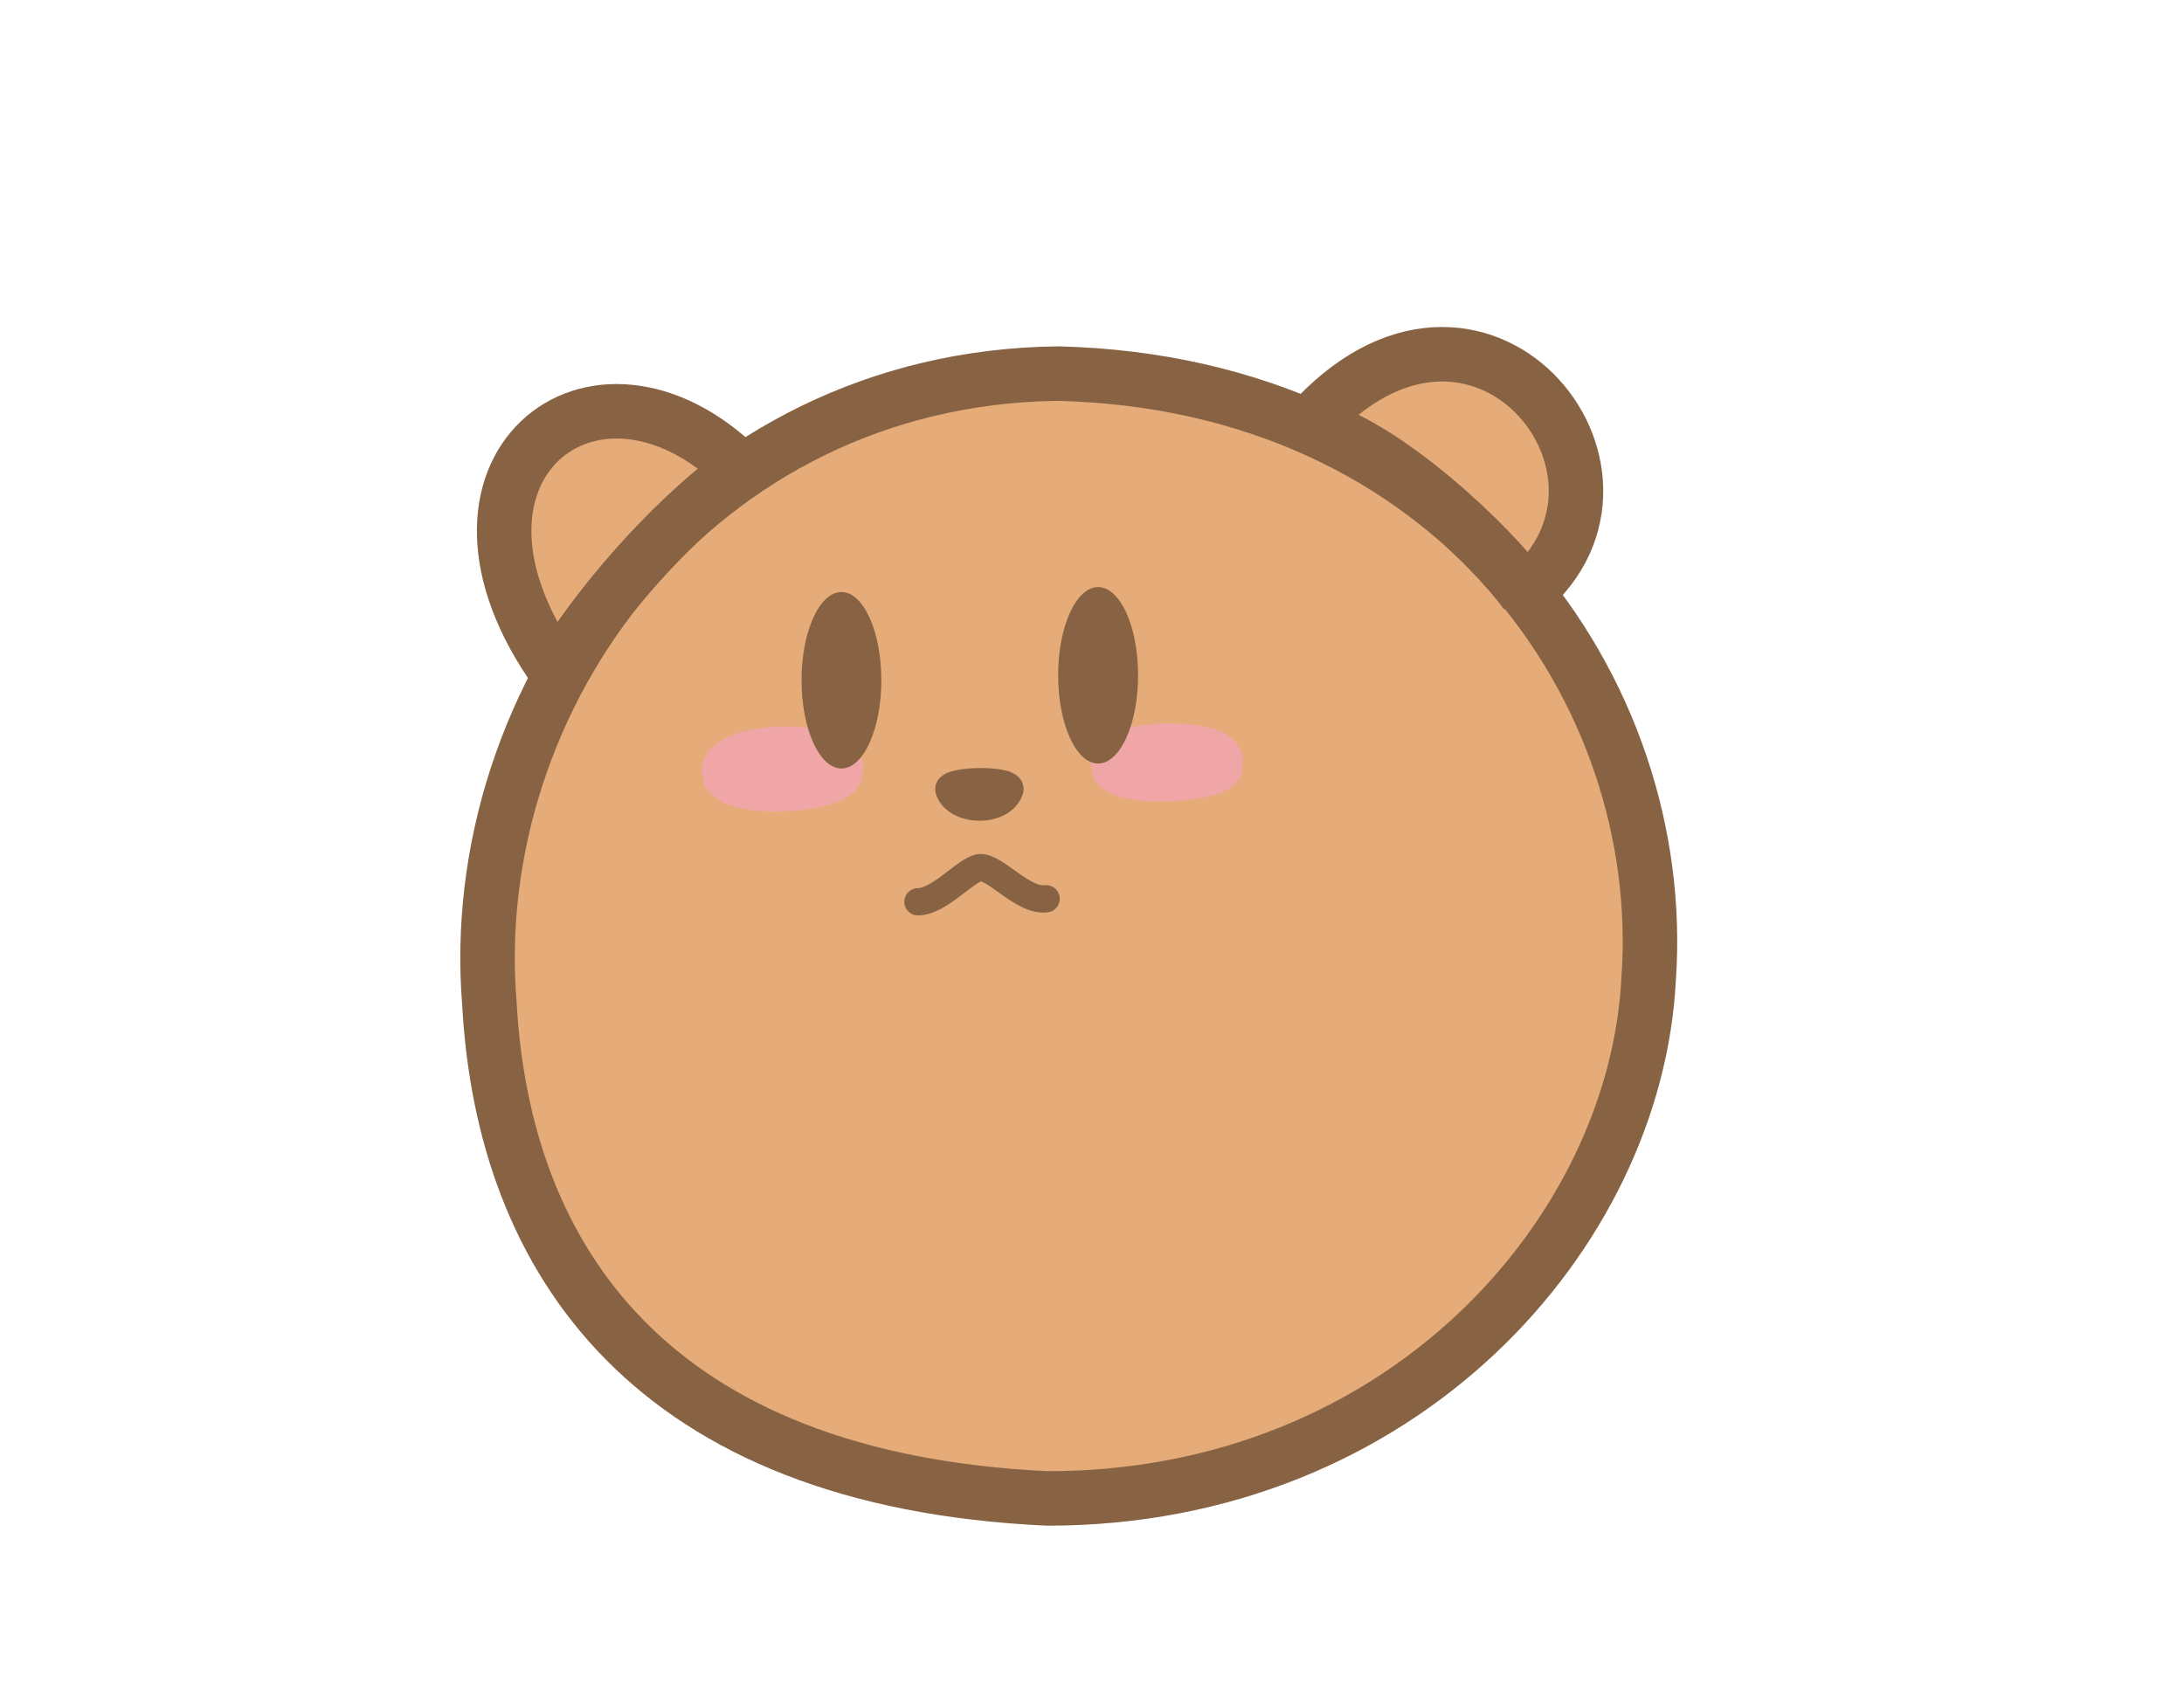 <?xml version="1.0" standalone="no"?>
<!DOCTYPE svg PUBLIC "-//W3C//DTD SVG 20010904//EN" "http://www.w3.org/TR/2001/REC-SVG-20010904/DTD/svg10.dtd">
<!-- Created using Krita: https://krita.org -->
<svg xmlns="http://www.w3.org/2000/svg" 
    xmlns:xlink="http://www.w3.org/1999/xlink"
    xmlns:krita="http://krita.org/namespaces/svg/krita"
    xmlns:sodipodi="http://sodipodi.sourceforge.net/DTD/sodipodi-0.dtd"
    width="1603pt"
    height="1236pt"
    viewBox="0 0 1603 1236">
<defs/>
<path id="shape031" transform="translate(357.842, 274.262)" fill="#e5ab78" stroke="#876344" stroke-width="40" stroke-linecap="round" stroke-linejoin="miter" stroke-miterlimit="0" d="M852.22 444.429C842.734 631.062 671.16 825.751 411.088 825.751C120.103 812.308 11.656 650.675 1.366 462.471C-17.095 236.95 153.168 3.103 418.678 0C708.988 7.055 867.173 233.062 852.22 444.429Z" sodipodi:nodetypes="ccccc"/><path id="shape011" transform="translate(819.974, 551.069)" fill="#f0a6a6" fill-rule="evenodd" stroke="#f0a6a6" stroke-width="40" stroke-linecap="square" stroke-linejoin="bevel" d="M0 10.406C1.68 -1.897 68.927 -4.46 73.199 9.098C69.394 17.719 6.83 21.579 0 10.406Z" sodipodi:nodetypes="ccc"/><path id="shape02" transform="translate(534.575, 553.352)" fill="#f0a6a6" fill-rule="evenodd" stroke="#f0a6a6" stroke-width="40" stroke-linecap="square" stroke-linejoin="bevel" d="M0 13.474C1.826 -2.457 74.902 -5.776 79.544 11.781C75.41 22.944 7.422 27.942 0 13.474Z" sodipodi:nodetypes="ccc"/><ellipse id="shape2" transform="translate(588.317, 434.61)" rx="29.28" ry="64.771" cx="29.28" cy="64.771" fill="#876344" fill-rule="evenodd" stroke-opacity="0" stroke="#000000" stroke-width="0" stroke-linecap="round" stroke-linejoin="miter" stroke-miterlimit="0"/><ellipse id="shape0111" transform="translate(776.647, 430.976)" rx="29.341" ry="64.771" cx="29.341" cy="64.771" fill="#876344" fill-rule="evenodd" stroke-opacity="0" stroke="#000000" stroke-width="0" stroke-linecap="round" stroke-linejoin="miter" stroke-miterlimit="0"/><path id="shape01" transform="translate(696.35, 573.801)" fill="#876344" stroke="#876344" stroke-width="20" stroke-linecap="round" stroke-linejoin="bevel" d="M0 5.559C4.505 22.277 38.665 23.67 44.837 6.159C48.095 -2.264 -0.133 -1.642 0 5.559Z" sodipodi:nodetypes="ccc"/><path id="shape1" transform="translate(673.718, 636.879)" fill="none" stroke="#876344" stroke-width="20" stroke-linecap="round" stroke-linejoin="bevel" d="M0 25.128C16.043 24.951 35.041 1.505 45.523 0.008C57.096 -0.518 77.503 25.266 94.132 22.898" sodipodi:nodetypes="ccc"/><path id="shape3" transform="translate(370.021, 301.919)" fill="#e5ab78" fill-rule="evenodd" stroke="#876344" stroke-width="40" stroke-linecap="square" stroke-linejoin="bevel" d="M173.697 42.965C65.489 -63.565 -67.252 43.885 39.1 191.881C63.837 148.695 119.445 82.109 173.697 42.965Z" sodipodi:nodetypes="ccc"/><path id="shape4" transform="translate(960.711, 260.053)" fill="#e5ab78" fill-rule="evenodd" stroke="#876344" stroke-width="40" stroke-linecap="square" stroke-linejoin="bevel" d="M0 51.823C123.577 -86.853 264.225 86.964 159.202 175.277C133.65 139.879 54.657 64.987 0 51.823Z" sodipodi:nodetypes="ccc"/>
</svg>

